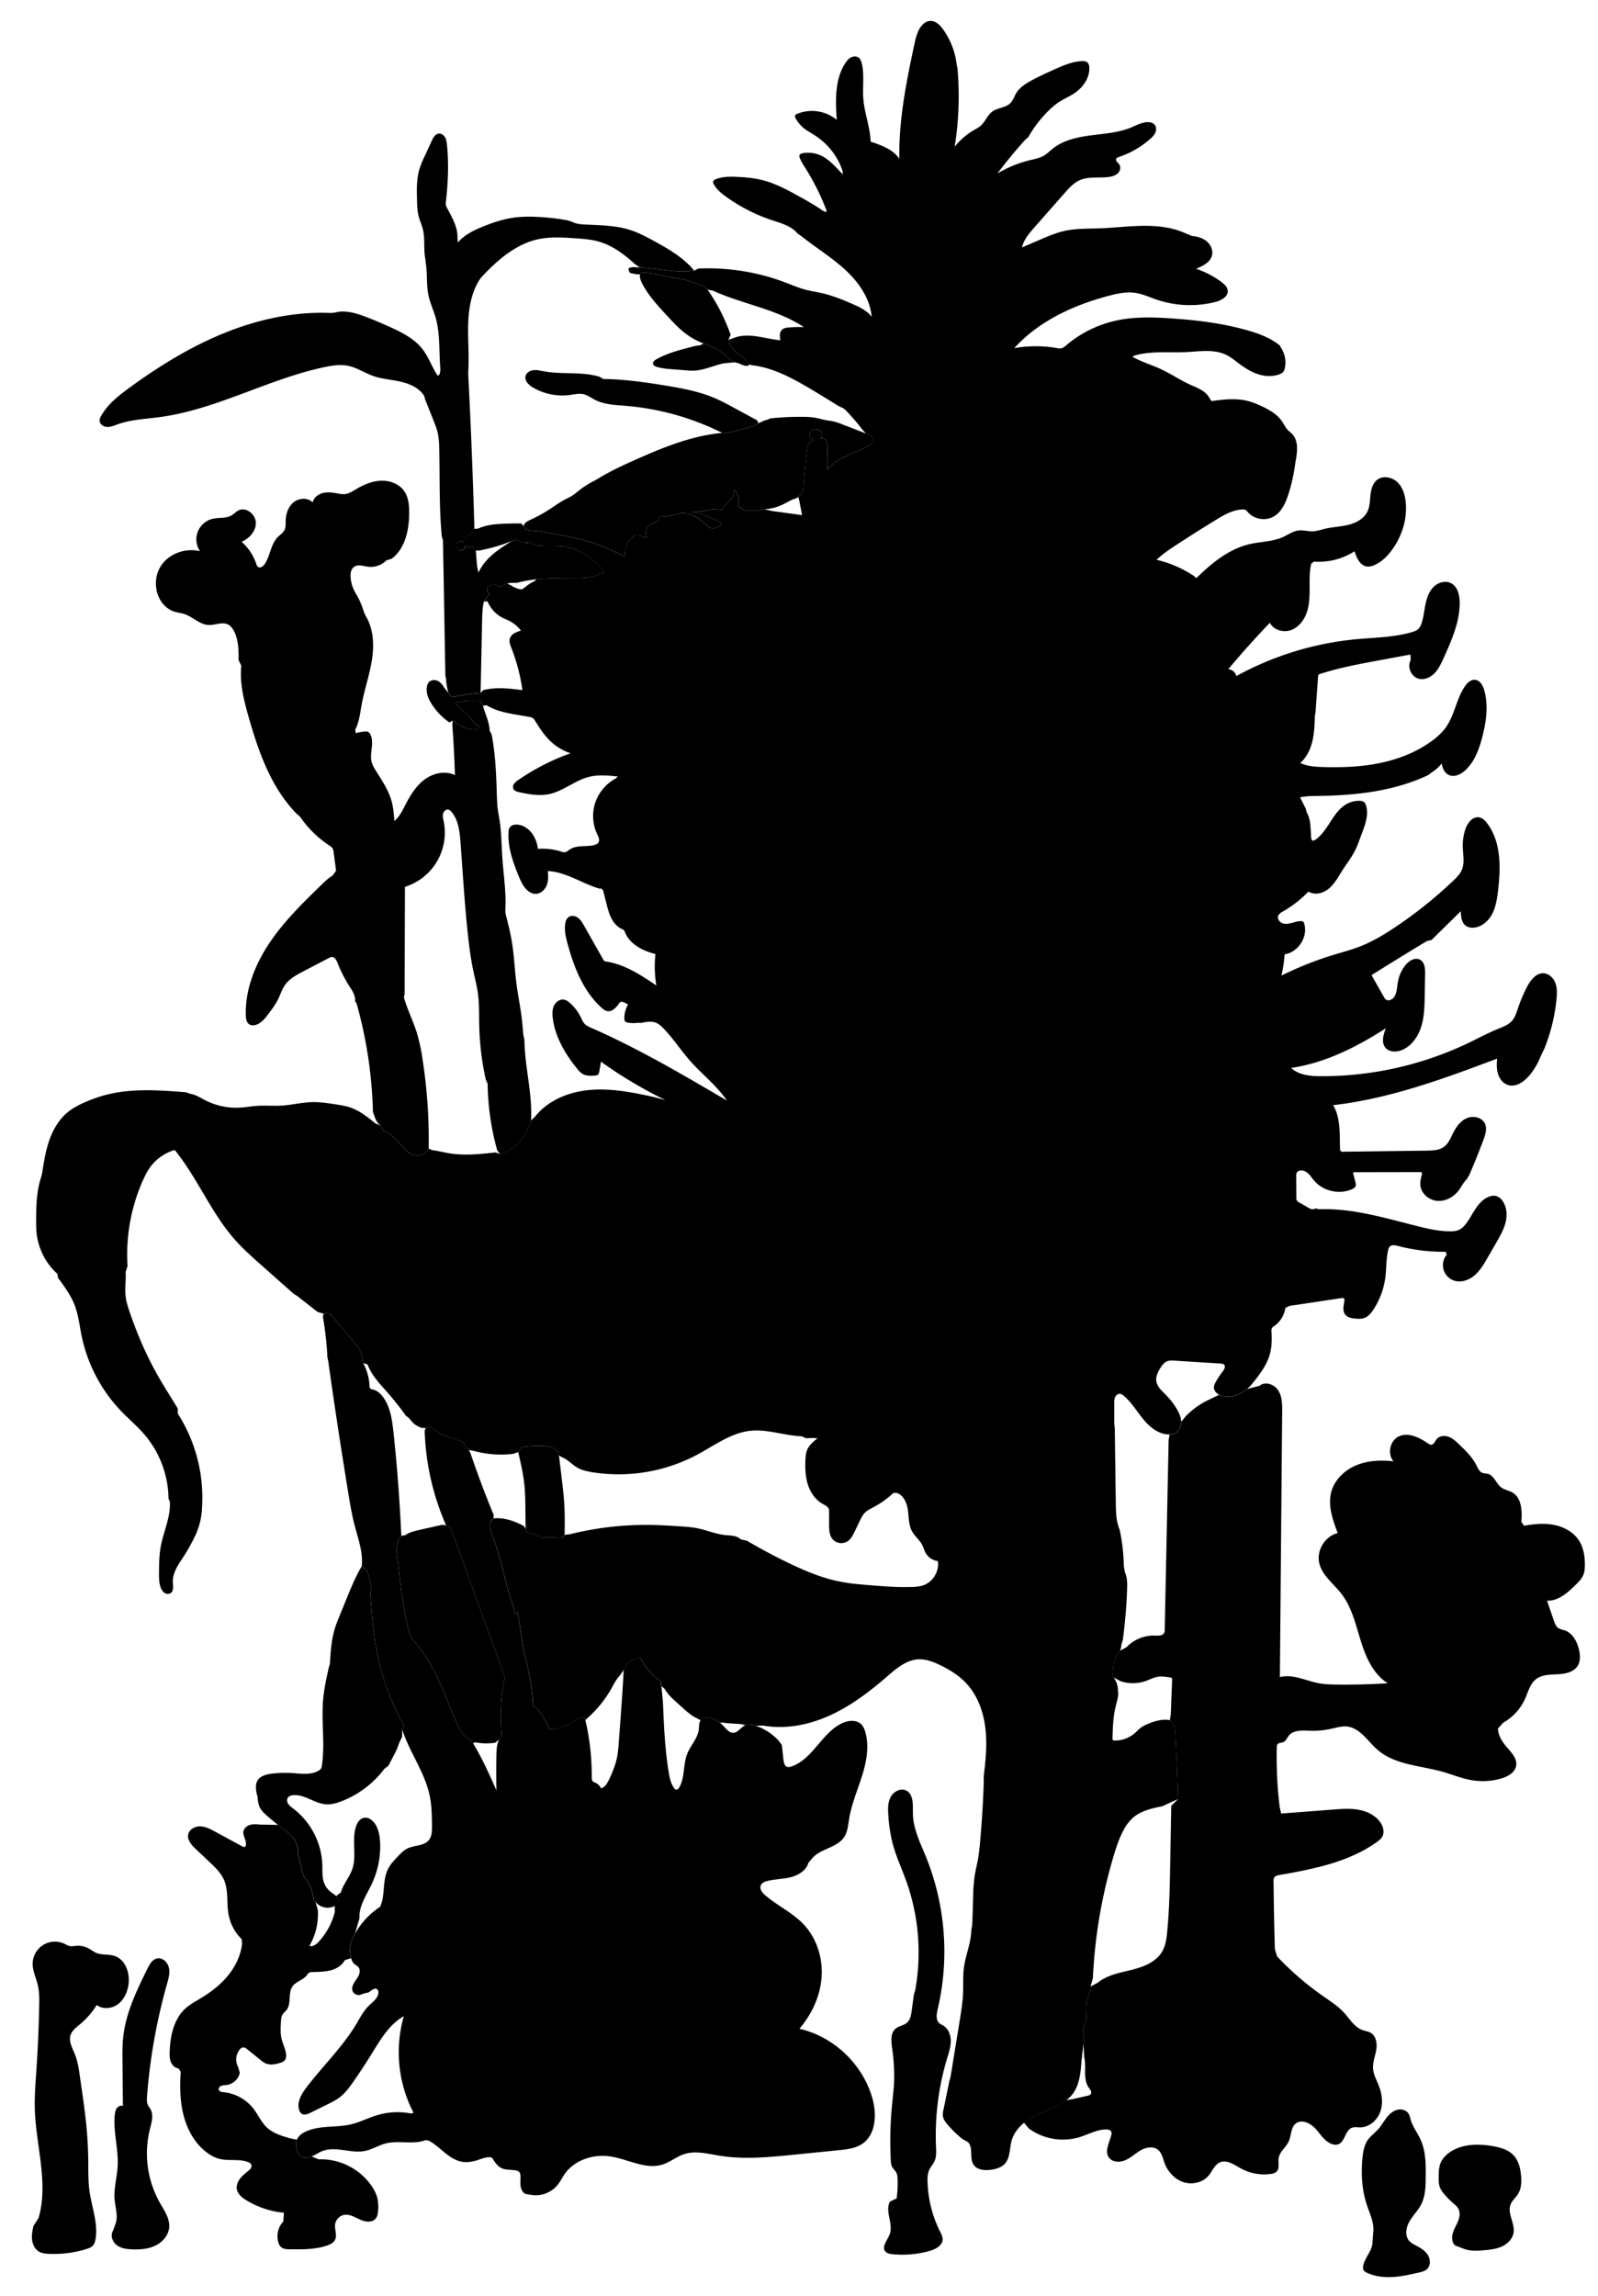 
<svg xmlns="http://www.w3.org/2000/svg" viewBox="0 0 1999 2871" id="illustration" preserveAspectRatio="xMidYMid meet">
    <title>Zingiberaceæ</title>
    <path data-name="1" data-official="Zingiber officinale" data-plain="Ginger" data-loc="East Indies" d="M651.85,1809.82a164.79,164.79,0,0,1,25.41-1.48,45.59,45.59,0,0,1,11.36,1.3,18.81,18.81,0,0,1,9.65,5.86l1,4.72,4.29,36.33c.77,6.49,1.54,13,2,19.51,1.12,14.45.93,29,.74,43.47l-2.11,3c-8.8,1.64-18.19-1.75-26.67,1.09h-.52c-1.59-2.46-4.52-3.64-7.31-4.56a113,113,0,0,0-12.16-3.29l0-3.29-.29-25.56c-.1-9.67-.22-19.37-1.17-29-1.4-14.12-4.6-28-7.79-41.82ZM453.41,1698.51a29.69,29.69,0,0,0-4.86-12.82,57.78,57.78,0,0,0-3.69-4.7l-27.92-33.19a19.22,19.22,0,0,0-5.16-4.78c-2.07-1.13-4.79-1.4-6.72,0l-1.26,3.23a399.93,399.93,0,0,1,5.72,51l1,4.5Q422.24,1785,435.83,1868c2.16,13.16,4.35,26.34,7.7,39.25,4.4,17,10.86,34,9,51.44l4.73,3.66c2.95,3.33,3.95,7.9,4.85,12.25l2.69,13.06-.14,1.08c-1.27.07-1.56,1.81-1.47,3.07,1.83,25.19,3.66,50.45,8.57,75.22a307.81,307.81,0,0,0,33.69,91l-2.28,5c9.19,28.48,28.27,53.41,34.36,82.71,2.6,12.51,2.73,25.39,2.84,38.16,0,6-.07,12.56-3.83,17.25-6.15,7.67-18.16,6.27-27,10.6-4.55,2.24-8.15,6-11.65,9.65-4.85,5.08-9.78,10.28-12.83,16.61-5.91,12.3-3.86,26.9-7.25,40.12l-2.05,6.32a97.5,97.5,0,0,0-31.58,33.68,52.55,52.55,0,0,0-4.86,11,36.15,36.15,0,0,0-.1,19.76c.79,2.81,2,5.64,4.26,7.5,1.42,1.17,3.18,1.9,4.46,3.22,2.57,2.66,2.44,7,1,10.42s-4,6.22-5.88,9.39-3.24,7.07-2,10.55c1.62,4.47,7.81,6.51,11.78,3.88l5.37-1.61c2.48.2,4.57-1.68,6.55-3.2s4.77-2.79,6.85-1.41c1.69,1.12,2,3.49,1.67,5.48-1.17,6.64-7.5,10.85-12.28,15.61-6.27,6.23-10.34,14.27-14.86,21.87-17.26,29-42,52.74-62.49,79.57-6.25,8.19-12.42,18.27-9.56,28.18a8.7,8.7,0,0,0,3.58,5.28c3.24,1.89,7.31.24,10.68-1.42l21.3-10.5c5.35-2.64,10.75-5.3,15.47-8.94,6.85-5.29,12-12.41,17-19.5q12-17.28,23.1-35.19c10.88-17.61,21.87-36.5,39.93-46.62a164,164,0,0,0,12.12,120.69l-2.79,1a89.43,89.43,0,0,0-43,2.17c-10.86,3.29-21.06,8.65-32.09,11.29-18.73,4.49-39.29,1-56.8,9.06-4.69,2.16-9.26,5.39-11.12,10.21a19.57,19.57,0,0,0-.81,9.13c.47,4.28,1.85,8.82,5.33,11.35,3.93,2.85,9.45,2.32,13.95.49s8.49-4.78,13-6.6c16.87-6.82,36.24,3.37,54-.36,8.74-1.83,16.49-6.91,25.13-9.19,16.37-4.32,34.51,1.75,50.35-4.25l3.87.63c7.36,3.85,13.47,9.65,19.91,14.9s13.57,10.12,21.76,11.54c6.31,1.1,12.83,0,18.93-1.91,5.05-1.61,10.07-3.86,15.38-3.81a5.33,5.33,0,0,1,3.07.76,6.45,6.45,0,0,1,1.7,2.16c2.7,4.58,6.2,9,11.1,11.08,5.61,2.37,12.07,1.27,18,2.76a6.85,6.85,0,0,1,3.12,1.48c1.32,1.24,1.68,3.17,1.8,5,.27,4.12-.33,8.27.14,12.37s2.3,8.4,6,10.28l5.82,1a35.64,35.64,0,0,0,34.41-12.1c3.51-4.33,5.94-9.44,9.16-14,12.37-17.52,35.9-25,57.1-21.72,22,3.38,43.76,16.76,65,10.11,9.68-3,17.76-10,27.42-13.11,14.06-4.52,29.2-.36,43.78,2,30.75,5,62.18,1.92,93.19-1.19l56.24-5.65c10.26-1,21-2.24,29.5-8.08,16.61-11.41,18-35.68,12.91-55.16-11.4-43.21-48.14-78.71-91.72-88.61,15.55-18.11,26.09-40.89,27.74-64.7s-6.06-48.53-22.47-65.86c-13.79-14.57-32.62-23.26-47.89-36.27-3.72-3.18-7.56-7.93-5.71-12.46,1.33-3.26,5.07-4.76,8.5-5.6,9.6-2.36,19.68-2.27,29.25-4.75s19.21-8.45,21.87-18L1016,2324c10.4-12.25,30.73-13,39.77-26.23,4.63-6.82,5.2-15.48,6.54-23.61,3-18.24,10.45-35.4,16-53s9.15-36.69,4.29-54.53c-1-3.72-2.47-7.47-5.21-10.2-6.17-6.14-16.61-5-24.44-1.2-25,12.18-36.38,44.81-62.72,53.87-1.85.63-3.9,1.13-5.73.43-3.18-1.22-4-5.25-4.4-8.63q-1-9.35-2.08-18.69l-4.49-5.88A69.06,69.06,0,0,0,945,2158.1c-4-1.32-8.45-2.25-12.37-.69-5.74,2.3-9.29,9.55-15.48,9.62-5.11.06-8.62-4.83-12.13-8.55a35.55,35.55,0,0,0-14.57-9.31c-4.79-1.6-11-1.75-14,2.29-2.27,3-1.85,7.21-2.24,11-1.2,11.38-10.31,20.19-14.53,30.82-5.34,13.43-2.73,29.42-9.91,42-1,1.67-2.72,3.47-4.51,2.77a4,4,0,0,1-1.59-1.37c-4.4-5.59-5.9-12.87-7.07-19.88-4.89-29.4-6.11-59.27-7.33-89L826.77,2103c-2.52-2.11-5.25-4-7.77-6.08-7.74-6.51-13.14-15.31-18.4-24-5.07.94-12.77,4.69-16.74,8l-3.68,7.32c-1.07,22.13-2.69,44.24-4.32,66.34l-1.8,24.39a154.84,154.84,0,0,1-2.1,18.37c-2,9.91-5.83,19.34-10.21,28.44-2.19,4.53-5,9.45-9.91,10.73a13.26,13.26,0,0,0-6.88-6.94,10.64,10.64,0,0,1-3.07-1.58c-1.58-1.43-1.66-3.83-1.65-6a305.22,305.22,0,0,0-6.67-65l-1.38-5.92c-.2-2.31-2.91-3.69-5.2-3.39s-4.25,1.77-6.15,3.08a69.91,69.91,0,0,1-32.46,12l-1-.22c-4.75-10.75-10.08-21.82-19.4-29l-1,.06a287.25,287.25,0,0,0-7.7-52c-1.66-6.82-3.56-13.57-4.94-20.44-3.08-15.38-3.49-31.28-7.67-46.4l-.34.84-1.29,3.94c-1.51-2.16-1.79-4.91-2.29-7.5a99.09,99.09,0,0,0-3.94-13c-6.49-19.12-9.76-39.2-15.85-58.45-2.38-7.52-5.19-14.9-7.71-22.38-1.11-3.3-2.18-6.7-2.16-10.18s1.29-7.14,4.08-9.24l.58-3.73q-15.94-38.57-29.34-78.11l-2-3.69a66.38,66.38,0,0,0-5.52-6.45l-2.12-3.31c-8.94-4.24-19.08-5.7-27.7-10.57-4.49-2.54-8.44-5.94-12.79-8.73a2.85,2.85,0,0,0-1.26-.55c-1.67-.18-2.59,2.26-4.26,2.41l-1.54,2.81A318.11,318.11,0,0,0,558,1907.51l5.52,2.61,68.18,187.46-.35,1.19a231.87,231.87,0,0,0-3.75,71.77l-3.25,5.16c-3,5.77-3.23,12.52-3.36,19q-.43,22.14,0,44.3c-8.87-20-17.78-40.12-29.21-58.8l-3.55-4.35c-7.67-3-12.06-10.9-15.53-18.36-12-25.7-20.56-53-35.06-77.39-7-11.79-15.33-22.72-24-33.39l-1.06-2.82c-8.17-30.78-11.79-62.56-15.38-94.21-1-8.48-1.85-17.43,1.59-25.24l3.21-3.81q-2.85-64.53-9.71-128.79c-1.65-15.5-3.76-31.74-12.87-44.39-3.08-4.29-7.17-8.2-12.29-9.51-1.55-.4-3.34-.66-4.25-2a5.81,5.81,0,0,1-.69-3.07,64.06,64.06,0,0,0-7.86-28.1ZM301.87,832.59c-2.26,21.62,3.2,43.25,9.16,64.16,12.45,43.74,28.19,88.39,60,120.9l4.38,3.8a131.74,131.74,0,0,0,36.37,35.77,12.71,12.71,0,0,1,4.29,3.81,12.08,12.08,0,0,1,1.23,4.57l3.09,23.24-4.23,6.09c-5.43,3.18-10,7.62-14.5,12-23.11,22.54-46.4,45.28-64.41,72.07s-30.6,58.25-29.77,90.52c.11,4.39.88,9.46,4.66,11.7,2.48,1.47,5.65,1.24,8.38.3,6.8-2.35,11.5-8.43,15.79-14.2s8.54-11.49,11.68-17.89c2.89-5.9,4.81-12.32,8.6-17.69,5.49-7.77,14.25-12.46,22.68-16.87L411.53,1198a8.81,8.81,0,0,1,3.25-1.19c3.87-.33,6.2,4.06,7.61,7.68a161.71,161.71,0,0,0,14.83,29.14c3.62,5.62,7.77,11.73,6.87,18.35l2,3a550.15,550.15,0,0,1,20.44,135.77l2.63,7.12a21,21,0,0,0,6.77,9.68l3.22,6.23c6.47,2.15,11.86,6.69,16.58,11.6s9,10.29,14.12,14.77a21.57,21.57,0,0,0,6.16,4c5.65,2.21,12.15.32,17.3-2.88l2.94-4.88a655.61,655.61,0,0,0-7.82-112.66,226.21,226.21,0,0,0-6.56-30.74c-4.69-15.42-12.09-29.93-16.56-45.41l.85-4.5.41-134A71,71,0,0,0,555,1027c-.65-3.11-1.5-6.34-.73-9.42s3.87-5.88,6.93-5a7.82,7.82,0,0,1,3.5,2.65c8.86,10.36,10.36,24.93,11.38,38.52,2.88,38.25,5.06,76.56,9.19,114.68,1.62,14.94,3.54,29.86,6.6,44.57,2.06,9.89,4.63,19.68,6,29.68,1.83,13.72,1.33,27.62,1.68,41.46a338.43,338.43,0,0,0,8.24,66.27l2.2,4.94a325.89,325.89,0,0,0,12,83.3l3.5,4.63a47.63,47.63,0,0,0,30-22.63c2.92-5.18,4.91-11,8.9-15.39l-.11-3.76c2-33.83-7.94-67.3-8.27-101.19l-1.32-6.1c-.7-8.06-1.4-16.13-2.45-24.15-1.69-12.83-4.27-25.53-6-38.36-2.36-17.9-3-36-5.9-53.85-2-11.93-5-23.66-8-35.37l-.21-4.85c1.29-21.37-2.19-42.7-3.68-64.06-1.13-16.11-1.13-32.34-3.6-48.3-1.12-7.24-2.74-14.44-2.91-21.76l-.33-6.18c-.77-26.43-1.56-53-6.66-78.94l-2.42-4.58c-.36-10.77-5.5-20.72-8.38-31.1l-3.06-6.1a124.18,124.18,0,0,0-31.33,1.86c1.85,4.78,6.39,7.85,10.33,11.11A66.32,66.32,0,0,1,594,905.31a2.41,2.41,0,0,0,.93,1c.91.41,1.94-.44,2.92-.24a2.06,2.06,0,0,1,1.33,2.39,4.59,4.59,0,0,1-3,3.42,11,11,0,0,1-4.7.46,36.46,36.46,0,0,1-16.75-5.5c-2.82-1.78-5.39-4-8.31-5.58l-.6,4.91q2.32,31.58,3.27,63.24c-12-6-27.13-2.62-37.92,5.4s-18,19.88-24.16,31.84c-3.72,7.26-7.33,14.92-13.68,20.05-.62-8.32-1.26-16.7-3.47-24.74-3.88-14.07-12.34-26.34-20.06-38.73a39.18,39.18,0,0,1-4.68-9.38c-3.31-11.25,3.33-24.09-1.49-34.79-.8-1.77-2-3.51-3.89-4.09a7.77,7.77,0,0,0-3.08-.17A63.5,63.5,0,0,0,445,916.86l-.67-4.27c5-9.46,6.08-20.43,8-31,3.4-18.7,9.78-36.77,12.81-55.53s2.36-39.05-7.43-55.33l-2.25-4.65A114.23,114.23,0,0,0,449,749.25c-2-4-4.48-7.66-6.35-11.68a44.26,44.26,0,0,1-4.07-16.06c-.27-4.48.42-9.54,3.95-12.31,2.45-1.93,5.8-2.32,8.9-2s6.13,1.2,9.22,1.58a27.76,27.76,0,0,0,22.94-8.14l6-1.7c17.32-12.52,22.19-36.19,22.27-57.56,0-9.38-.77-19.27-6.05-27-6.24-9.16-17.93-13.58-29-13.22s-21.65,4.88-31.2,10.52c-4.61,2.73-9.3,5.83-14.65,6.27a33.8,33.8,0,0,1-8.77-.87c-6-1.1-12.29-2-18.24-.52s-11.58,5.8-12.83,11.8c-6.05-6.35-17.13-5.72-23.91-.16s-9.72,14.72-9.89,23.48c-.07,3.66.25,7.49-1.28,10.82-1.79,3.89-5.71,6.27-8.71,9.34-8.81,9-9.17,23.47-16.37,33.82-1.86,2.67-5.39,5.22-8.08,3.4-1.34-.9-1.88-2.57-2.4-4.1a64,64,0,0,0-18.22-27.39c9.64-4.21,18-13.35,17.77-23.87s-12.15-20.06-21.59-15.4c-3.18,1.57-5.6,4.37-8.66,6.18-7,4.17-16,2.46-23.93,4.38a26.38,26.38,0,0,0-15.64,40.47c-17.95-4.43-38.56,2.77-48.75,18.2s-8.2,38.17,5.39,50.69a30.2,30.2,0,0,0,10.42,6.43c4.25,1.48,8.82,1.82,13.1,3.19,10.75,3.45,19.33,13.28,30.6,13.78,8.2.37,16.9-4.32,24.23-.65,3.28,1.65,5.61,4.74,7.34,8,5.88,11,6,24.07,5.92,36.55Zm310.54-89.87c-1.89-.62-2.66-2.9-2.76-4.9A7.87,7.87,0,0,1,610,735a6.5,6.5,0,0,1,5.63-4.08,11.6,11.6,0,0,1,7,1.89,4.08,4.08,0,0,0,5.87-.22,21.65,21.65,0,0,1,12.66-3.65l5.76-.06c24.08-6.55,49.45-5.68,74.41-6,10.26-.11,21-.56,29.89-5.7l4.94-1.67a83.36,83.36,0,0,0-34.71-27.59,60.69,60.69,0,0,0-10.68-3.51c-10.08-2.23-20.55-1.23-30.87-1.65a47.93,47.93,0,0,1-11.13-1.54,36.78,36.78,0,0,1-9-4.08l-.58,2.44a47.17,47.17,0,0,1-13.51-4.85l-5.78,2.12c-12.41,7.77-25.09,15.78-34.07,27.35a62.44,62.44,0,0,0-7.15,11.66c-1.65-4.41-2-9.17-2.41-13.86l-1.07-13.55-3.36-4.31a15.91,15.91,0,0,1-9.37-1.3,6.42,6.42,0,0,1-9.14,4.78,6.05,6.05,0,0,1-1.63-1.16,5.58,5.58,0,0,1,7.9-7.88,10.34,10.34,0,0,1,3-6.5c2.52-2.5,6.22-3.57,8.64-6.17l2.21-4.38q-2.72-96.81-7.73-193.52l.09-4.58c1.23-19.74-.78-39.54-.09-59.3S590,364,601.27,347.76L607.6,341c18.31-18.71,39.63-36.09,65.19-41.73,15.43-3.41,31.46-2.33,47.22-1.22,9.46.66,19,1.34,28.13,3.84,17.47,4.77,32.5,15.91,45.85,28.16l6.42,4.54c22.77.66,45.53,7.45,68,3.87-13.28-16.21-31.9-27-50.29-37.05-9.4-5.14-18.92-10.21-29.1-13.55-17.85-5.85-37-6.16-55.74-7-6-.25-12.15-.62-17.44-3.4l-6-1.93a290.92,290.92,0,0,0-39.82-4.37,157.23,157.23,0,0,0-24.07.6c-14.21,1.62-28,6-41.22,11.36-11.79,4.72-23.65,10.44-31.94,20.06l-.56-5.21c.73-13.43-6.59-25.79-12.88-37.69a13.37,13.37,0,0,1-1.64-4.22,13.7,13.7,0,0,1,.09-3.56c2.66-23.67,3.77-47.6,1.34-71.29-.33-3.25-.76-6.58-2.37-9.41s-4.69-5.07-7.93-4.72c-4.35.48-6.89,5-8.72,9l-9.07,19.7a120.44,120.44,0,0,0-6.27,15.43c-3.81,12.54-3.48,25.9-3.12,39,.2,7.05.4,14.17,2.24,21,1.39,5.12,3.68,10,5,15.12,3.12,12.16.66,25.16,3.18,37.46l.49,5.06c2.25,13.43.6,27.33,3.44,40.64,2,9.38,6.16,18.14,8.83,27.35,5.67,19.63,4.33,40.5,5.75,60.89.25,3.55.55,7.27-.93,10.5a2.05,2.05,0,0,1-1.23,1.29c-.9.21-1.64-.67-2.13-1.45C540,458,536,446.42,528.79,437c-10.57-13.8-26.88-21.76-42.75-28.85-9.56-4.28-19.19-8.41-29-12.12-12.21-4.61-25.56-8.58-38.14-5.1l-4.62.51c-45.72-2.09-91.5,7.92-133.9,25.14S198.74,458,161.77,485c-13.57,9.91-27.25,20.62-35.34,35.33a11.9,11.9,0,0,0-1.85,5.62c0,4.53,4.8,7.81,9.32,8s8.83-1.71,13.09-3.25c16.66-6,34.71-6.65,52.28-9,71.41-9.45,136-47.66,206.45-62.54,9.83-2.07,20-3.68,29.87-1.64,11,2.27,20.5,8.87,31.06,12.61,11.09,3.92,23.05,4.58,34.53,7.19s23.23,7.77,29.39,17.79l1.47,5,10.55,26.55a109.4,109.4,0,0,1,4.55,13c2,7.77,2.24,15.87,2.39,23.89.69,35.75-.23,71.59,3.12,107.18l1.46,5,1,54.35,2,114.58.85,4a74.17,74.17,0,0,0,3,17.81c.2.68.51,1.46,1.19,1.67l3.46,3.6a257.38,257.38,0,0,1,35.6-5.11q.93-44.91,1.87-89.83c.18-8.26.36-16.6,2.28-24.64Zm345-217c-3.08.46-5.62,2.69-8.64,3.42l-2.86,2a277.1,277.1,0,0,1-37.39,10.53l-5-.31c-37.61,3.39-73.25,17.87-107.76,33.21-16.71,7.42-33.36,15.11-48.88,24.76l-4.74,2.57A108.33,108.33,0,0,0,724.83,613c-2.8,2.21-5.49,4.56-8.48,6.5-3.41,2.22-7.15,3.87-10.73,5.8-6.17,3.34-11.83,7.5-17.7,11.33a187,187,0,0,1-24.63,13.52c-3.47,1.59-7.5,3.69-8,7.49l1.66,3.93c4.37,2.29,9.56,2.08,14.49,2.49,3.23.27,6.42.83,9.61,1.4l11.83,2.08c6.6,1.16,13.2,2.32,19.75,3.69,21.33,4.45,42.29,11.16,61.54,21.35,2.38,1.26,4.89,2.62,7.58,2.47l0-.64A26.77,26.77,0,0,1,791.35,672c1.95-1.58,4.31-2.93,6.81-2.74,3.57.28,6.68,3.64,10.19,2.93l.68-.47a13,13,0,0,1,5.64-16.41c3.47-1.79,8.17-2.33,9.77-5.88.67-1.49.84-3.5,2.35-4.1a4.7,4.7,0,0,1,2.74.18c7.12,1.69,14.17-2.61,21.42-3.59,6.89-.93,13.91,1.21,19.94,4.68s11.21,8.21,16.34,12.9l2.73,1.1a15.28,15.28,0,0,0,8.5-1.67l3.69-2.36-.06-3.41L881.31,644a47.7,47.7,0,0,0-7.44-2.8,21.65,21.65,0,0,0-9.74-.26,43.67,43.67,0,0,1,10.66-1.45,43.78,43.78,0,0,0,5.73-.19c2.13-.31,4.17-1.1,6.27-1.59,5.66-1.35,11.58-.57,17.35.22.47-5.16,5.56-8.4,9-12.28a22.4,22.4,0,0,0,5.57-13.46A22,22,0,0,1,923.29,633l.58.5a33.06,33.06,0,0,1,6.19,4.23l.25.38q10.86.18,21.73,0l4.2-1.26a60.83,60.83,0,0,0,23.1-5.94c5.58-2.69,10.83-6.27,16.85-7.72l2.22-1.76,2.9-2.84c.36-.36.75-.83.61-1.31l2.83-3.8q1.75-25.77,4.89-51.44c.31-2.53.67-5.18,2.16-7.24s3.93-3.26,6.25-4.36a8,8,0,0,1-5.27-5.65,6.68,6.68,0,0,1,2.8-7,7.66,7.66,0,0,1,3.47-1.06,9,9,0,0,1,8.28,3.62c1.73,2.65,1.27,6.69-1.37,8.44,1.74-.43,3.66-.85,5.27-.06s2.41,2.52,2.92,4.2c1.37,4.59,1,9.48.85,14.26q-.4,10.07.09,20.13c8.71-10.57,21.6-16.68,34.32-21.74l4.33-2.15a65,65,0,0,0,15.8-8l1.73-1.34c1.87-2.14,1.21-5.63-.67-7.76s-4.63-3.21-7.27-4.23l-30.71-11.81a73.88,73.88,0,0,0-9.46-3.15c-3.19-.74-6.47-1.06-9.69-1.65-4.71-.86-9.3-2.31-14-3.13a92.06,92.06,0,0,0-14.94-1.07A351.38,351.38,0,0,0,964,523.22ZM914,418.85a232.3,232.3,0,0,0-28.92-56.7L880.31,358a34,34,0,0,0-6.79-2.74l-10.39-3.35a97.5,97.5,0,0,0-10.44-2.94c-3.3-.68-6.66-1-10-1.51-13.27-2-26.24-6.6-39.66-6.43l-2.54,2.11c-.5,4.66,1.53,9.19,3.79,13.29,7.94,14.39,19.23,26.6,30.4,38.66,7.54,8.13,15.14,16.32,24.06,22.91A88.84,88.84,0,0,0,880,429.52l5.85,2.07A72.45,72.45,0,0,1,909.41,446c3,2.76,6,5.88,9.85,7.11l5.43,1.46a25.85,25.85,0,0,0,8.52,2.95c1.6.25,3.81-.12,3.92-1.74a3,3,0,0,0-.7-1.78c-3.77-5.39-9.5-9-14.62-13.14s-10-9.44-10.67-16Z"></path>
    <path data-name="1a" data-official="" data-plain="Calyx and outer Petals" data-loc="" d="M48.3,2773.69c12.55-43.64-3.26-89.87-4.73-135.26-.53-16.28.8-32.55,1.9-48.8q2.72-40,3.55-80.17c.19-9.12.3-18.36-1.82-27.24s-6.43-17.35-6.34-26.46a27.84,27.84,0,0,1,39.81-24.86c2.13,1,4.17,2.32,6.48,2.8,2.73.57,5.56-.06,8.34-.28a28,28,0,0,1,15.4,3.28c3.2,1.73,6.06,4.09,9.41,5.52,7.18,3.05,15.57,1.43,23,3.88,13.55,4.47,19.36,21.19,17.49,35.33-1.26,9.51-5.39,19-13,24.82s-19.1,7-26.77,1.24a100.8,100.8,0,0,1-20.9,24c-4.65,3.9-9.93,7.73-11.82,13.5-2.68,8.2,2.42,16.62,5.6,24.64,3.3,8.31,4.6,17.26,5.88,26.11l2,13.84c1.88,13.06,3.77,26.14,5.24,39.26a517.9,517.9,0,0,1,3.38,51.92c.16,13.12-.27,26.31,1.53,39.31,2.78,20,10.82,39.86,7.65,59.82-.48,3-1.28,6.09-3.31,8.35s-5.13,3.42-8.09,4.35a136.69,136.69,0,0,1-47.88,6c-3.67-.19-7.44-.57-10.71-2.24-5.37-2.76-8.55-8.71-9.39-14.69s.3-12.05,1.66-17.93Z"></path>
    <path data-name="1b" data-official="" data-plain="Ovary and Pistil" data-loc="" d="M144,2782.46c4.31-9.78.32-21-.61-31.6-1.22-14,3-27.85,3.78-41.87,1.18-21.38-5.69-42.7-3.61-64,.29-2.94.79-6,2.5-8.39s4.94-4,7.69-2.9l-.52-54.92c-.1-10.7-.2-21.43,1-32.06,3.39-29.92,16.87-57.62,30.15-84.64,2.72-5.54,6.24-11.72,12.3-12.89,6.78-1.3,13.14,4.91,14.63,11.65s-.5,13.7-2.39,20.34a711.92,711.92,0,0,0-25,140.65c-.26,3.45-.47,7.06.89,10.25.93,2.14,2.51,3.94,3.61,6,4,7.4,1.16,16.4-.9,24.54a126.07,126.07,0,0,0,12.47,92.2c5.49,9.66,12.54,19.56,11.66,30.65-.79,9.87-8.13,18.37-17,22.75s-19.1,5.21-29,4.85c-6.9-.25-14.17-1.18-19.67-5.36s-8.34-12.54-4.43-18.23Z"></path>
    <path data-name="2" data-official="Hedychium speciosum" data-plain="Splendid Hedychium" data-loc="East Indies" d="M906.41,454.25c-13,2.38-25.19,8.82-38.38,9.29a86.53,86.53,0,0,1-9.79-.39l-16.65-1.31c-6.77-.53-13.6-1.08-20.1-3.07-1.92-.58-4-1.57-4.55-3.51-.66-2.58,1.94-4.73,4.26-6,13.86-7.75,29.44-11.74,44.82-15.66a42.13,42.13,0,0,1,9.75-1.69l4.23-2.36,5.85,2.07A72.45,72.45,0,0,1,909.41,446c3,2.76,6,5.88,9.85,7.11Zm-2.9,87.06,5,.31a277.1,277.1,0,0,0,37.39-10.53l2.86-2-1.78-3.5-29.17-15.8c-7.68-4.16-15.38-8.32-23.4-11.77-20.14-8.65-41.93-12.59-63.56-16.1-25.26-4.09-50.69-7.68-76.28-7.95l-4.46-2.79c-22.59-6.78-47.05-2.56-70.23-6.88-4.24-.79-8.53-1.87-12.81-1.32s-8.64,3.21-9.67,7.4c-1.42,5.83,3.94,11,9.1,14.1a72.72,72.72,0,0,0,47,9.41c5.32-.75,10.72-2.1,16-1s9.81,4.56,14.64,7.07c11.73,6.09,25.45,6.51,38.62,7.59a330.62,330.62,0,0,1,114.1,30.63ZM503.16,2163.1l2.28-5a307.81,307.81,0,0,1-33.69-91c-4.91-24.77-6.74-50-8.57-75.22-.09-1.26.2-3,1.47-3.07l.14-1.08-2.69-13.06c-.9-4.35-1.9-8.92-4.85-12.25l-4.73-3.66L450,1963c-6.43,11.77-11.51,24.2-16.58,36.61l-8.56,20.94c-2.1,5.13-4.2,10.27-5.84,15.56-4.51,14.52-5.48,29.87-6.38,45.05l-1.54,5c-2.86,13-5.73,26.13-6.89,39.43-2.39,27.41,2.54,55.23-1.54,82.44a10,10,0,0,1-.95,3.41,8.58,8.58,0,0,1-3.35,3.05c-9.6,5.57-21.55,3.66-32.63,2.91a136.78,136.78,0,0,0-25.51.68c-7.05.86-14.95,2.89-18.34,9.14-2.56,4.72-1.75,10.47-.87,15.77l1.06,3.29c.39,4.81.82,9.75,2.95,14.08,2.29,4.64,6.32,8.14,10.24,11.5,4.13,3.54,8.26,7.08,12.57,10.4,4.56,3.5,9.33,6.76,13.58,10.64s8,8.49,9.95,13.9a38.91,38.91,0,0,1,1.85,13.58l1,3.78q1.49,6.81,3.11,13.59a38.37,38.37,0,0,0,2.84,8.66c1.61,3.15,4,5.81,5.89,8.82,3.81,6.13,5.2,13.42,6.52,20.53l2.28,2.89a19.27,19.27,0,0,0,24,4.88,8.53,8.53,0,0,0,4.15-4.37c.93-2.72-.42-5.76-2.41-7.83s-4.57-3.48-6.84-5.24a26.09,26.09,0,0,1-8.61-12.1c-2.35-6.88-1.71-14.35-1.91-21.61a92.84,92.84,0,0,0-36.32-70.5c-2.25-1.69-4.63-3.34-6.21-5.67s-2.2-5.58-.67-7.95,4.39-3.09,7.09-3.27c14.13-1,26.44,10.42,40.57,11.44,6.75.48,13.43-1.45,19.74-3.89a122.28,122.28,0,0,0,53.44-40.51l5-3.76,7.17-13.85c1.15-2.24,2.3-4.47,3.29-6.78s1.9-4.94,2.89-7.4a74.88,74.88,0,0,1,3.81-8.05Zm121.21,12.6,3.25-5.16a231.87,231.87,0,0,1,3.75-71.77l.35-1.19-68.18-187.46-5.52-2.61-5.34-.53-28.18,6.39c-6.17,1.4-12.53,2.88-17.66,6.6l-4.8.68-3.21,3.81c-3.44,7.81-2.55,16.76-1.59,25.24,3.59,31.65,7.21,63.43,15.38,94.21l1.06,2.82c8.65,10.67,17,21.6,24,33.39,14.5,24.36,23.1,51.69,35.06,77.39,3.47,7.46,7.86,15.39,15.53,18.36l3.55,4.35,2.38-1.31a75.87,75.87,0,0,0,25.11.57Zm730.88,379.79a31.36,31.36,0,0,0,.25-12.21,18.22,18.22,0,0,1-.54-4.86c.21-2,1.3-3.87,2.07-5.77,3.63-9,.19-19.3,2.2-28.77,1.39-6.59,5.42-12.75,4.9-19.46l3-10.47a636,636,0,0,1,26.23-153.83c3.27-10.86,6.86-21.71,12.31-31.66a55.11,55.11,0,0,1,11.77-15.35c10-8.67,23.62-11.6,36.61-14.23l19.61-9.05c-.25-13.12-.84-26.24-1.42-39.35l-.83-18.69-.88-19.7c-.28-6.44-.78-13.42-5-18.28l-2-2.6c-9.4-1.7-19,1.05-27.84,4.78a41.15,41.15,0,0,0-8.11,4.3c-3,2.19-5.53,5.05-8.38,7.48a37.8,37.8,0,0,1-25,8.93,2.86,2.86,0,0,1-1.87-.5,3,3,0,0,1-.64-2.39c.33-12.68.68-25.47,3.5-37.84,1.33-5.82,3.2-11.54,3.74-17.48l-.47-4.34a26.47,26.47,0,0,0-5.33-16.26,6.23,6.23,0,0,1-1.09-1.79,5.54,5.54,0,0,1-.12-1.95c.48-8.61,1.1-17.69,5.9-24.87a42.63,42.63,0,0,0,3.2-4.84,22.82,22.82,0,0,0,1.76-7.69l1.88-6c2.71-21.64,4.75-43.37,5.32-65.17.12-4.68.16-9.42-1-14-.62-2.49-1.59-4.87-2.19-7.36a56.46,56.46,0,0,1-1.1-11.1,241.15,241.15,0,0,0-3.8-33.79l-1.4-6.66c-4.32-10.18-4.54-21.57-4.69-32.63l-1.29-94-.66-5.76v-25.16c0-2.66,0-5.42,1.11-7.85s3.56-4.45,6.21-4.15a8.82,8.82,0,0,1,4.38,2.29c10,8.26,16.61,19.83,24.88,29.82s19.65,19,32.62,18.68a16.54,16.54,0,0,0,6.52-1.34c5.28-2.44,8.08-8.64,8-14.46s-2.68-11.32-5.67-16.32a90.18,90.18,0,0,0-13.43-17.32c-5.05-5.11-11.08-10.25-12-17.38-.74-5.54,1.85-11,4.75-15.75,2.3-3.8,5.12-7.69,9.32-9.15,2.66-.93,5.55-.76,8.36-.59l57.91,3.64c1.6.1,3.37.27,4.48,1.43,2.21,2.29.14,6-1.82,8.53a102.27,102.27,0,0,0-8.56,12.93c-1.3,2.33-2.54,4.87-2.37,7.54.23,3.74,3.23,6.78,6.54,8.53,5.59,3,12.36,3.2,18.47,1.58s11.65-5,16.63-8.86l3.6-3.22c10.7-13,21.72-26.56,25.44-43,1.84-8.1,1.78-16.5,1.34-24.8-.11-2-.17-4.15,1.07-5.69a9.18,9.18,0,0,1,2.08-1.68,33.51,33.51,0,0,0,14.21-22.87l5-2.46,65-9.8c1.21-.18,2.66-.27,3.43.68a3.46,3.46,0,0,1,.39,2.6c-.73,5.7-2.6,12,.64,16.8,2.92,4.27,8.72,5.26,13.88,5.62,3.39.23,6.88.35,10.1-.73,5.18-1.74,8.88-6.28,11.87-10.86a95.37,95.37,0,0,0,14.64-39.27c1.55-11.51,1-23.3,3.57-34.63a9.24,9.24,0,0,1,2-4.57c2.5-2.59,6.75-1.78,10.24-.87a225,225,0,0,0,59.69,7.3l1.42,3.66a20.34,20.34,0,0,0,9.55,32.51c8.74,2.71,18.45-.84,25.38-6.81s11.62-14.05,16.19-22l11.09-19.24c4.66-8.1,9.38-16.34,11.52-25.43s1.34-19.32-4.28-26.78a14.42,14.42,0,0,0-7.88-5.7,14.05,14.05,0,0,0-7.13.4c-7.72,2.23-13.62,8.48-18.11,15.15s-8,14-13.08,20.22a23.11,23.11,0,0,1-7.66,6.5c-3.44,1.64-7.36,1.92-11.16,1.93-13.78,0-27.37-3-40.74-6.38-40.57-10.12-81.39-22.78-123.17-21.18l-4.94-1.11c-2.31,2.25-6.14.72-8.92-.91l-11.12-6.49a5.55,5.55,0,0,1-3.65-6l-.23-26.7a8.83,8.83,0,0,1,.87-4.78,5.88,5.88,0,0,1,4-2.47c3.7-.66,7.45,1.2,10.2,3.76s4.78,5.79,7.2,8.66c11.27,13.41,31.77,18.06,47.72,10.83,1.85-.84,3.78-2,4.43-3.92a8.2,8.2,0,0,0-.27-4.64l-2.73-10.67a1.85,1.85,0,0,1,0-1.27c.3-.58,1.09-.66,1.74-.66l81.31-.14c1,0,2.18.08,2.72.93a3.08,3.08,0,0,1,0,2.47c-1.23,4.3-2.3,8.76-1.84,13.21,1,10.31,10.77,18.53,21.09,19.39s20.54-4.77,26.79-13c3.45-4.57,5.89-9.95,10-13.91l3.3-5.42q9.39-21.8,17.72-44c2.44-6.54,4.8-14,1.86-20.29-3.65-7.84-14.46-10.24-22.44-6.91s-13.46,10.83-17.33,18.56c-3.08,6.16-5.66,13-11.14,17.15-6,4.59-14.2,4.87-21.79,5l-104.42,1.33a3.32,3.32,0,0,1-4.12-3.95c-.69-18.52.85-38.33-8.63-54.25,70.79-8.08,138.4-33.09,205.08-58.2-.53,6.33-.73,12.83,1.1,18.92s6,11.76,12,13.88c10.23,3.63,21-4,27.85-12.38a86.35,86.35,0,0,0,13.56-23.35l5-10.48a223.82,223.82,0,0,0,14.8-60.93c.65-6.72,1-13.68-1.33-20s-7.84-11.94-14.58-12.38c-9.63-.63-16.69,8.71-21.11,17.29a188.34,188.34,0,0,0-11.16,26.36c-1.87,5.58-3.59,11.43-7.49,15.83-4.44,5-11,7.41-17.24,9.94-12.67,5.18-24.75,11.71-37.1,17.63a425.42,425.42,0,0,1-184.27,41.65c-13.34,0-27.92-1.2-37.65-10.33,42.68-6.32,82.18-26.28,118.45-49.65-3.12,8-6,17.91-.41,24.46,4.82,5.68,13.82,5.62,20.68,2.73,11.9-5,20-16.61,23.92-28.92s4.18-25.43,4.42-38.34q.26-13.93.52-27.87c.12-6.53-.43-14.32-6.07-17.6-6.41-3.74-14.48,1.31-19,7.19a47.18,47.18,0,0,0-9.22,21.82c-1.16,7.91-1.48,17.94-8.88,21a6.13,6.13,0,0,1-6-.4,8.74,8.74,0,0,1-2.19-2.87l-15.67-27.6q34.38-21.64,69.2-42.6l5.88-1.4,36.59-36c.12,6.78.93,14.56,6.5,18.41a14.92,14.92,0,0,0,9.66,2.2c9.91-.79,18.36-8.19,23-17s6.16-18.87,7.35-28.74c3.51-29.12,4.16-61.29-13.51-84.7-2.49-3.3-5.57-6.51-9.61-7.41-8.56-1.9-15.43,7.29-18,15.67a66.61,66.61,0,0,0-2.93,21.59c.29,9.39,2.5,19.22-1,27.92-2.34,5.74-6.91,10.22-11.42,14.46a552.57,552.57,0,0,1-74,58.88c-13.34,8.81-27.18,17-42.07,22.82-10.5,4.09-21.42,7-32.2,10.22a433.43,433.43,0,0,0-66.12,26.18,185,185,0,0,0,4-26.58c17-2.48,29.41-21.87,24.5-38.35a4.65,4.65,0,0,0-1.3-2.38,4.36,4.36,0,0,0-2.79-.77c-4-.06-7.94,1.37-11.86,2.39s-8.22,1.61-11.91,0-6.28-6.31-4.43-9.91l2.93-3a145.26,145.26,0,0,0,34.64-26.42c7.85,5,18.69,2.11,25.79-3.93s11.51-14.56,16.52-22.42c5.53-8.67,12-16.79,16.5-26,2.76-5.65,4.74-11.64,6.94-17.53,4.59-12.28,10.23-25.57,6.15-38a8.67,8.67,0,0,0-2.23-3.89c-1.58-1.41-3.86-1.72-6-1.75a32,32,0,0,0-15.74,3.92c-17.6,9.65-22.81,33.48-39.37,44.84-1.09.75-2.52,1.46-3.68.81s-1.3-1.94-1.42-3.14c-1.06-11-.06-22.85-5.82-32.29l-.94-4.19-7.19-14.24c7.39-1.69,15-1.69,22.63-1.79,47.18-.62,95.37-5.91,137.94-26.25l4.08-3.22a46.23,46.23,0,0,0,12.58-11.19c.75,6,3.67,12.18,9.18,14.58,6.72,2.93,14.54-.83,20-5.76,11.77-10.69,17.5-26.41,21.5-41.79,5-19.09,7.86-39.42,2.53-58.4-1.69-6-5.34-12.7-11.56-13.23-5.28-.45-9.72,3.84-12.71,8.22-10.69,15.66-12.86,36-23.91,51.43a76.05,76.05,0,0,1-16.5,16.13c-19.25,14.43-42.21,23.44-65.77,28.31s-47.8,5.74-71.86,5c-9.51-.3-19.31-.92-27.87-5.06,8-7,12.74-17.13,15.19-27.47s2.75-21.06,3.05-31.68l.82-4,3.21-45a3.78,3.78,0,0,1,.5-2,3.82,3.82,0,0,1,2.07-1.21c24-7.78,49-12.4,73.8-17l39.09-7.23.46,6.84c-5,8.72.8,21.58,10.66,23.59,7,1.43,14.3-2.08,19.25-7.26s8-11.82,11-18.34c10.13-22.3,20.47-45.5,20.29-70-.07-9.32-2.64-20-11-24.16-7.06-3.54-16.07-.81-21.66,4.77s-8.36,13.4-10,21.13-2.31,15.68-4.62,23.24c-.93,3.06-2.21,6.15-4.57,8.31s-5.16,3-8,3.87c-22.45,6.55-46.19,6.66-69.48,8.84a387.5,387.5,0,0,0-150,46.06,11.41,11.41,0,0,0-10.12-8.57q25-29.87,52-58.1c4.53,9.16,16.87,12.65,26.49,9.17s16.44-12.46,19.74-22.14,3.55-20.11,3.52-30.33-.33-20.59,2-30.55l3.55-2.63a82.57,82.57,0,0,0,50.63-12.87c2.57,8.39,7.11,18.12,15.84,19.06a18.09,18.09,0,0,0,8.94-1.77c8.85-3.83,16-10.85,21.74-18.6,12.67-17.06,19.52-38.65,17.53-59.81-.87-9.31-3.69-18.92-10.46-25.37s-18.25-8.54-25.54-2.69c-5.53,4.44-7.38,12-8.12,19s-.77,14.42-3.93,20.76c-4.36,8.78-13.9,13.85-23.4,16.24s-19.44,2.67-29,4.89c-5.43,1.27-10.79,3.18-16.37,3.29-5.87.12-11.72-1.77-17.55-1-6.92.87-12.79,5.26-19.13,8.16-12.82,5.87-27.51,5.62-41.26,8.74-26.19,5.95-48,23.83-67.14,42.62l-3.36-2.88a144.71,144.71,0,0,0-46.42-20.05c7.64-7.28,16.48-13.17,25.32-18.95q24.08-15.74,48.6-30.74c10.43-6.38,21.53-12.85,33.75-13.21a7.88,7.88,0,0,1,3.06.36c1.54.6,2.6,2,3.7,3.25,7.62,8.59,21.33,11,31.43,5.57,10.38-5.59,15.61-17.41,19.18-28.65a217.56,217.56,0,0,0,8.59-39.32l1.07-5.61c.66-5.12,1.32-10.3.86-15.45s-2.14-10.35-5.62-14.17c-1.82-2-4.08-3.56-5.93-5.54-2.94-3.14-4.73-7.17-7.16-10.73-6.19-9-16.23-14.61-26.19-19.2a98.83,98.83,0,0,0-15-5.78c-15.22-4.23-31.4-2.5-47-.24l-3.54-5.56c-5-7.8-14.44-11.09-22.86-14.9-12.53-5.67-24-13.51-36.42-19.32-11.71-5.46-24.27-9.09-35.54-15.4.17-1.08,1.39-1.6,2.44-1.9,21-6,43.33-3.18,65.12-4.27,16.5-.82,33.94-3.76,48.87,3.33,5.92,2.81,11,7,16.28,11,7.36,5.51,15.22,10.54,24,13.37s18.48,3.34,27-.1a8.82,8.82,0,0,0,6.36-7.39,32.86,32.86,0,0,0-3.88-24.16l-2.63-4.54c-11.85-9.44-26.42-14.79-41-18.9-30.66-8.65-62.47-12.52-94.25-14.69-22.71-1.55-45.74-2.22-68,2.45a144.53,144.53,0,0,0-63.49,31.06c-1.89,1.6-3.85,3.31-6.27,3.84a15.17,15.17,0,0,1-5.84-.29,152.91,152.91,0,0,0-53,.13c30.6-33.86,74-53.77,118.06-65.45,10.85-2.87,22.13-5.32,33.24-3.7,9,1.32,17.44,5.26,26.07,8.26a130,130,0,0,0,74,3.19c7.46-1.89,16.28-6.59,15.62-14.26-.39-4.58-4.19-8-7.89-10.78a114.18,114.18,0,0,0-31.71-16.54c8.34-3.39,17.72-7.93,19.92-16.66,1.61-6.43-1.54-13.42-6.64-17.66s-11.82-6.09-18.42-6.68l-8.22-3.38c-16.36-7.47-34.73-9.48-52.72-9.3s-35.89,2.45-53.87,3.11c-14.71.53-29.59,0-44,3.12-11.08,2.41-21.57,6.92-32,11.4l-21.8,9.4c2.16-9.73,9-17.66,15.57-25.14l37.64-42.74c5.59-6.35,11.44-12.89,19.19-16.28,11.32-5,24.4-2.28,36.62-4.07,4-.59,8.06-1.75,10.93-4.57s4-7.65,1.74-10.93c-1.64-2.34-5-4.54-3.78-7.14.6-1.3,2.1-1.85,3.46-2.31a113.44,113.44,0,0,0,38.77-22.33c2.67-2.35,5.3-4.93,6.7-8.2s1.31-7.42-1.1-10a10.52,10.52,0,0,0-7.19-2.94c-7.73-.49-14.88,3.65-22,6.61-15.73,6.52-33.08,7.62-50,9.82s-34.34,5.85-47.73,16.39c-3.9,3.08-7.41,6.71-11.72,9.18-5.19,3-11.21,4.07-17,5.47a149.32,149.32,0,0,0-40.84,16.62q16.65-22,35.17-42.56l3.5-2.9a147.46,147.46,0,0,1,26.73-34.38,82.7,82.7,0,0,1,11.6-9.45c5.86-3.84,12.38-6.57,18.28-10.36,11.32-7.26,20.49-19.66,19.62-33.09-.14-2.06-.57-4.25-2-5.74-1.9-1.94-4.94-2.12-7.65-2-12.55.77-24.33,6-35.78,11.23-9.86,4.46-19.73,8.93-29.13,14.3-6.39,3.66-12.75,7.93-16.62,14.19-2.64,4.27-4.06,9.38-7.63,12.91-5.91,5.86-15.72,5.56-22.45,10.45-6.1,4.43-8.68,12.36-14.25,17.44-2.77,2.52-6.16,4.23-9.39,6.13a85.26,85.26,0,0,0-23.49,20.47,397,397,0,0,0,3.54-97.7l-1-5.12a94.89,94.89,0,0,0-16.84-43.73c-3.86-5.41-9.17-10.85-15.82-10.81-7.21,0-12.72,6.58-15.59,13.19-2.51,5.74-3.83,11.92-5.14,18.06-9.89,46.52-19.29,93.63-18.3,141.19-8-11.84-22.5-17-36-21.49-.5-18-7.58-35.14-9.06-53-1.22-14.74,1.38-29.81-1.82-44.25-.65-2.94-1.67-6-4.09-7.81-2.77-2.06-6.77-1.8-9.79-.15s-5.25,4.46-7.12,7.37c-13.1,20.38-12,46.43-10.48,70.61a48.77,48.77,0,0,0-49.72-7.42,4.34,4.34,0,0,0-2.21,1.62c-.71,1.26-.07,2.83.63,4.1a42.83,42.83,0,0,0,17.58,17.1l5.31,3.41a83.81,83.81,0,0,1,34.86,42.8,14.6,14.6,0,0,1,1.16,6.55c-8.62-8.7-16.6-18.67-27.77-23.7a38.48,38.48,0,0,0-22.18-2.8c-1.72.3-3.68.93-4.27,2.58a4.93,4.93,0,0,0,.35,3.36c1.63,4.37,4.24,8.29,6.73,12.24a300.07,300.07,0,0,1,26.37,52.56c.35.92.67,2,0,2.8l-3.56-1.08c-9-6.46-18.63-11.86-28.27-17.24-15.58-8.69-31.39-17.47-48.71-21.71-9.77-2.39-19.84-3.28-29.89-3.81-9.28-.49-18.87-.63-27.51,2.77-1.6.63-3.36,1.64-3.6,3.34a5,5,0,0,0,.82,2.93C896.33,237,902.62,242,909,246.57a213.56,213.56,0,0,0,56.33,28.67c11.7,3.91,24.5,7.29,32.39,16.75l5.49,3.9c17.89,14.27,37.61,26.24,54.4,41.79s30.81,35.7,32.8,58.49c-5.92-7.82-15.23-12.19-24.23-16.1-12.06-5.25-24.3-10.24-37.1-13.24-7.51-1.76-15.17-2.82-22.61-4.86-8.07-2.22-15.77-5.56-23.59-8.54a274,274,0,0,0-109.54-17.59l-4.9,2.65c-22.49,3.58-45.25-3.21-68-3.87l-8-.59a23.23,23.23,0,0,0-4.82.87,2.12,2.12,0,0,0-1.13.61,2.19,2.19,0,0,0-.09,2c.22.73.46,1.44.74,2.15a3.49,3.49,0,0,0,.7,1.23,3.76,3.76,0,0,0,2,.84l6.56,1.26,4.09.11L803,341c13.42-.17,26.39,4.45,39.66,6.43,3.33.5,6.69.83,10,1.51a97.5,97.5,0,0,1,10.44,2.94l10.39,3.35a34,34,0,0,1,6.79,2.74l4.74,4.19,7,1.43c37.23,16.93,79.52,22.89,113.57,45.53a136.14,136.14,0,0,0-19.16.46c-2.91.27-6,.73-8.15,2.72-3.42,3.17-2.88,8.62-2.08,13.22-10.13-.87-20-3.54-30.08-4.93s-20.7-1.42-30,2.75l-5,1.55c.71,6.54,5.56,11.84,10.67,16s10.85,7.75,14.62,13.14a3,3,0,0,1,.7,1.78l4,1c27.06,3.24,51.61,16.93,75,30.89q16.3,9.74,32.41,19.82l4.57,2.23c2.12.64,3.78,2.26,5.32,3.85a253.61,253.61,0,0,1,20.37,23.69l4.5,4.84c2.64,1,5.4,2.11,7.27,4.23s2.54,5.62.67,7.76l-1.73,1.34a65,65,0,0,1-15.8,8l-4.33,2.15c-12.72,5.06-25.61,11.17-34.32,21.74q-.49-10-.09-20.13c.19-4.78.52-9.67-.85-14.26-.51-1.68-1.35-3.42-2.92-4.2s-3.53-.37-5.27.06c2.64-1.75,3.1-5.79,1.37-8.44a9,9,0,0,0-8.28-3.62,7.66,7.66,0,0,0-3.47,1.06,6.68,6.68,0,0,0-2.8,7,8,8,0,0,0,5.27,5.65c-2.32,1.1-4.74,2.28-6.25,4.36s-1.85,4.71-2.16,7.24q-3.12,25.65-4.89,51.44l-2.83,3.8c.14.48-.25,1-.61,1.31l-2.9,2.84,1.2,3.24,3.79,19.48-36.7-5-10.46-2.27-4.2,1.26q-10.87.17-21.73,0l-.25-.38a33.06,33.06,0,0,0-6.19-4.23l-.58-.5a22,22,0,0,0-4.58-20.85,22.4,22.4,0,0,1-5.57,13.46c-3.44,3.88-8.53,7.12-9,12.28-5.77-.79-11.69-1.57-17.35-.22-2.1.49-4.14,1.28-6.27,1.59a43.78,43.78,0,0,1-5.73.19,43.67,43.67,0,0,0-10.66,1.45,21.65,21.65,0,0,1,9.74.26,47.7,47.7,0,0,1,7.44,2.8l20.78,9.17.06,3.41-3.69,2.36a15.28,15.28,0,0,1-8.5,1.67l-2.73-1.1c-5.13-4.69-10.31-9.43-16.34-12.9s-13-5.61-19.94-4.68c-7.25,1-14.3,5.28-21.42,3.59a4.7,4.7,0,0,0-2.74-.18c-1.51.6-1.68,2.61-2.35,4.1-1.6,3.55-6.3,4.09-9.77,5.88A13,13,0,0,0,809,671.68l-.68.47c-3.51.71-6.62-2.65-10.19-2.93-2.5-.19-4.86,1.16-6.81,2.74a26.77,26.77,0,0,0-9.63,22.49l0,.64c-2.69.15-5.2-1.21-7.58-2.47-19.25-10.19-40.21-16.9-61.54-21.35-6.55-1.37-13.15-2.53-19.75-3.69l-11.83-2.08c-3.19-.57-6.38-1.13-9.61-1.4-4.93-.41-10.12-.2-14.49-2.49l-1.66-3.93-3.23-3.06q-9.55-.07-19.11.23c-11.87.38-24,1.25-34.82,6.22l-4.81.45-2.21,4.38c-2.42,2.6-6.12,3.67-8.64,6.17a10.34,10.34,0,0,0-3,6.5,5.58,5.58,0,0,0-7.9,7.88,6.05,6.05,0,0,0,1.63,1.16,6.42,6.42,0,0,0,9.14-4.78,15.91,15.91,0,0,0,9.37,1.3l3.36,4.31,4.25.12a231,231,0,0,0,30.06-7.86l10.39-3.86,5.78-2.12a47.17,47.17,0,0,0,13.51,4.85l.58-2.44a36.78,36.78,0,0,0,9,4.08,47.93,47.93,0,0,0,11.13,1.54c10.32.42,20.79-.58,30.87,1.65a60.69,60.69,0,0,1,10.68,3.51,83.36,83.36,0,0,1,34.71,27.59l-4.94,1.67c-8.89,5.14-19.63,5.59-29.89,5.7-16.6.19-33.38-.13-49.84,1.56l-3,2.56a47.33,47.33,0,0,0-10.51,6.58c-1.9,1.56-3.92,3.38-6.39,3.4a8.42,8.42,0,0,1-2.38-.4A37.71,37.71,0,0,1,639.05,732l-4.57-2.3a21.67,21.67,0,0,0-6.05,2.81,4.08,4.08,0,0,1-5.87.22,11.6,11.6,0,0,0-7-1.89A6.5,6.5,0,0,0,610,735a7.87,7.87,0,0,0-.31,2.86c.1,2,.87,4.28,2.76,4.9l-7.08,9.52,4.5-.22a40.47,40.47,0,0,0,18.67,20.45c2.88,1.5,5.94,2.64,8.83,4.12a41.79,41.79,0,0,1,14.29,12.06A35.36,35.36,0,0,0,643.3,792a12.07,12.07,0,0,0-5.57,6.77c-1.06,3.85.52,7.87,2,11.59a232.11,232.11,0,0,1,13.77,52.72c-16.44-2.12-33.39-4.21-49.38.15l-2.91,3.51a257.38,257.38,0,0,0-35.6,5.11l-3.46-3.6c-.68-.21-1-1-1.19-1.67l-5.82-7.31c-1.89-3.46-4.64-6.63-8.3-8.06s-8.34-.73-10.77,2.37a11,11,0,0,0-1.93,4.59c-1.9,9.15,2.77,18.36,8.3,25.9a78.08,78.08,0,0,0,19.82,19.4l4.19-2.19c2.92,1.63,5.49,3.8,8.31,5.58a36.46,36.46,0,0,0,16.75,5.5,11,11,0,0,0,4.7-.46,4.59,4.59,0,0,0,3-3.42,2.06,2.06,0,0,0-1.33-2.39c-1-.2-2,.65-2.92.24a2.41,2.41,0,0,1-.93-1,66.32,66.32,0,0,0-13.88-15.77c-3.94-3.26-8.48-6.33-10.33-11.11a124.18,124.18,0,0,1,31.33-1.86l3.06,6.1,4.11-.85c16.14,9.91,35.87,11.21,54.44,14.88a10.33,10.33,0,0,1,3.54,1.17,10.71,10.71,0,0,1,3.2,3.76c5.88,9.59,12.17,19.1,20.53,26.63A66.32,66.32,0,0,0,713.8,942a281.32,281.32,0,0,0-65.53,33.54,18.77,18.77,0,0,0-5.18,4.61,6.58,6.58,0,0,0-.76,6.6c1.29,2.44,4.3,3.3,7,3.91,12.42,2.78,25.36,5.08,37.81,2.41,17.69-3.8,32.09-17.12,49.64-21.52,11.73-2.94,24.06-1.7,36.09-.44l-2.58,2.41a54.34,54.34,0,0,0-25.6,30.14,53,53,0,0,0,2.32,39.44c1.56,3.26,3.48,7.09,1.72,10.25-1.22,2.19-3.83,3.17-6.28,3.7-10,2.12-21.37-.37-29.81,5.38-2,1.37-3.91,3.22-6.34,3.39a10.5,10.5,0,0,1-3.92-.75,79.83,79.83,0,0,0-29.49-3.51,41.39,41.39,0,0,0-7.28-19.25c-4.12-5.57-10.24-9.83-17.08-10.93-4.25-.68-9.38.32-11.32,4.16a11.94,11.94,0,0,0-1,4.66c-1.27,18.31,4.92,36.26,11.75,53.3,2.11,5.26,4.32,10.53,7.56,15.18s8.26,9,14.07,9.17c6.17.15,11.68-4.58,14.1-10.25s2.31-12.11,1.58-18.24c22.26,1,41.69,14.79,62.94,21.49,1.32.41,2.8.79,4,.15l2.28,2.71,4.23,16.65c1.56,6.12,3.14,12.3,6,17.93s7.19,10.73,12.94,13.37a8.26,8.26,0,0,1,2.76,1.64,7.6,7.6,0,0,1,1.28,2.4c3,7.55,8.92,13.74,15.76,18.16s14.6,7.22,22.47,9.29l-.49,5a147.86,147.86,0,0,0,1.56,34.21c-19.39-13-39.64-26.44-62.76-29.89a5.12,5.12,0,0,1-2.14-.64,4.94,4.94,0,0,1-1.49-1.86l-23.87-42.1c-2.08-3.67-4.25-7.45-7.64-10s-8.36-3.41-11.8-1c-2.84,2-3.95,5.69-4.36,9.16-1,8.39,1,16.83,3.27,25,8,29.28,19.75,58.91,42.3,79.26,2.08,1.88,4.39,3.74,7.15,4.24,6,1.1,11-4.37,14.56-9.36.74-1,1.59-2.16,2.85-2.38a4.49,4.49,0,0,1,2.19.32,25.85,25.85,0,0,1,6.37,3.24A33.89,33.89,0,0,0,781,1273.6a5.93,5.93,0,0,0,.76,3.35c.88,1.28,2.54,1.75,4.07,2a36.62,36.62,0,0,0,12.18.1l3.87.22c6.59-1.38,13.75-2.7,19.82.22a27.62,27.62,0,0,1,7.41,5.79c12.73,12.85,22.52,28.29,34.52,41.82,14.87,16.77,33.14,30.64,45.63,49.24-55.17-32.43-110.51-64.94-169.11-90.67-3.4-1.49-6.93-3-9.36-5.86-1.83-2.11-2.88-4.76-4.08-7.28a57.84,57.84,0,0,0-13.48-18c-2.2-2-4.67-3.82-7.57-4.36-5.2-1-10.41,2.78-12.67,7.57s-2.14,10.33-1.5,15.58c2.9,23.46,15.46,44.7,30.36,63.05,2.13,2.63,4.39,5.28,7.37,6.89,4.42,2.4,9.74,2.16,14.77,1.87a6.56,6.56,0,0,0,3.93-1.09c1.18-1,1.51-2.63,1.78-4.14l2.1-12.19a544.45,544.45,0,0,0,80.87,48.17c-10.41-3-21-5.41-31.59-7.53-23.2-4.62-47.07-7.76-70.48-4.4s-46.56,13.85-61.21,32.42l-5.18,5,.11,3.76c-4,4.4-6,10.21-8.9,15.39a47.63,47.63,0,0,1-30,22.63l-5.59-1.91c-19.18,2.09-38.64,4.18-57.67,1.07-7.15-1.17-14.17-3.07-21.36-3.9l-4.6-2-2.94,4.88c-5.15,3.2-11.65,5.09-17.3,2.88a21.57,21.57,0,0,1-6.16-4c-5.14-4.48-9.39-9.86-14.12-14.77s-10.11-9.45-16.58-11.6l-3.22-6.23-6.43-2.75c-9.44-7.68-19.12-15.5-30.59-19.56-6.18-2.18-12.69-3.2-19.17-4.2-9.79-1.51-19.65-3-29.56-2.72-12.77.35-25.3,3.59-38.05,4.34-10,.59-20.13-.37-30.16.29-7.37.48-14.67,1.84-22.05,2.23A84.91,84.91,0,0,1,256.8,1376c-5.92-3-11.64-6.85-18.19-8l-6.52-2.07c-34.12-2.64-69.06-5.2-102,3.95a179.36,179.36,0,0,0-21,7.35c-9,3.77-18,8.2-25.42,14.58-10.64,9.12-17.74,21.79-22.27,35s-6.65,27.19-8.76,41l-1.18,4.38c-5.79,17.37-6.22,36-6.26,54.34,0,4.94,0,9.9.48,14.82a80.89,80.89,0,0,0,26,51.68l1,5.22c8,10.78,16,21.73,20.8,34.24,4.7,12.28,6,25.54,8.69,38.42a192,192,0,0,0,49.31,93.76c9.63,10,20.36,19,29.39,29.56a125.88,125.88,0,0,1,29.93,80l1.64,3.66c1.26,19.27-8,37.53-11.42,56.53-1.95,10.75-2,21.74-2.13,32.67,0,6.28-.06,12.74,2.27,18.57a13.3,13.3,0,0,0,4.74,6.39,7.07,7.07,0,0,0,7.62.29c4-2.7,2.9-8.64,2.68-13.44-.54-12.18,7.33-22.87,14-33.1a205.26,205.26,0,0,0,12.38-22,89.7,89.7,0,0,0,10.13-38.18A195.11,195.11,0,0,0,222.5,1768l-.28-6.84L210.4,1742c-4-6.43-7.93-12.87-11.7-19.41-14.85-25.76-26.69-53.2-36.36-81.32-2.22-6.45-4.34-13-5.15-19.77-1.23-10.21.53-20.55,0-30.82l2.38-7.43a227.84,227.84,0,0,1,18.87-106.32c3-6.81,6.39-13.54,11-19.37a59.11,59.11,0,0,1,29.07-19.41c28.43,34.81,45.29,78.1,75,111.84,10.33,11.73,22.06,22.13,33.77,32.5l40.43,35.83,4,2.34,25.32,19.9,8,2.45c1.93-1.36,4.65-1.09,6.72,0a19.22,19.22,0,0,1,5.16,4.78L444.86,1681a57.78,57.78,0,0,1,3.69,4.7,29.69,29.69,0,0,1,4.86,12.82l1,6.3,5.32,1.38c5,13.73,15.56,24.52,25.21,35.49a353.49,353.49,0,0,1,22.79,28.83l3.66,2.74,3,3.53a35,35,0,0,0,3.86,4,34.12,34.12,0,0,0,8.88,4.83l5.68.51c1.67-.15,2.59-2.59,4.26-2.41a2.85,2.85,0,0,1,1.26.55c4.35,2.79,8.3,6.19,12.79,8.73,8.62,4.87,18.76,6.33,27.7,10.57l2.12,3.31a66.38,66.38,0,0,1,5.52,6.45l6,1.1a129,129,0,0,0,49.32,3.77l6.56-2.16,3.5-6.23a164.79,164.79,0,0,1,25.41-1.48,45.59,45.59,0,0,1,11.36,1.3,18.81,18.81,0,0,1,9.65,5.86l1,4.72,3.71,2.24c7.23,2.74,12.48,9.06,19.17,12.93,5.76,3.33,12.41,4.76,19,5.81a209.2,209.2,0,0,0,130.8-21.85c21.7-11.59,42.35-27.4,66.81-30,21.46-2.26,42.62,6.13,64.18,6.86l5.65,2.61a70,70,0,0,1,14-.11c-5,4.06-10.26,8.36-12.8,14.31-1.7,4-2,8.42-2.24,12.75-.46,10.42-.08,21,3.11,30.94s9.49,19.17,18.63,24.18c2.87,1.57,6.26,3,7.42,6.07a11.55,11.55,0,0,1,.49,4.1l0,15.65c0,6.1.12,12.68,3.77,17.56a14.7,14.7,0,0,0,19,3.49c4.44-2.82,6.94-7.8,9.22-12.53l6.84-14.16a35,35,0,0,1,5.13-8.48c3.18-3.52,7.61-5.59,11.79-7.83a116.33,116.33,0,0,0,24.59-17.65l3.62-.18c8.87,2.32,13.26,12.35,14.54,21.42s.83,18.76,5.25,26.78c3.46,6.27,9.57,10.81,12.8,17.21,1.54,3,2.36,6.41,4,9.41a20.6,20.6,0,0,0,15.42,10.56c2,12.62-6.06,26.11-18.14,30.27-4.57,1.57-9.45,1.91-14.27,2.08-17.41.61-34.82-.79-52.19-2.19-12.64-1-25.32-2-37.77-4.5-22.55-4.44-43.94-13.47-64.64-23.46q-26.46-12.75-51.8-27.67l-7.78-1.73c-4.62-4.79-12.15-4.6-18.77-5.25-11.73-1.15-22.77-5.92-34.29-8.36-8.37-1.78-16.95-2.31-25.49-2.84-10.46-.64-20.93-1.29-31.41-1.52a393.71,393.71,0,0,0-103.46,11.53l-6.71.83-2.11,3c-8.8,1.64-18.19-1.75-26.67,1.09h-.52c-1.59-2.46-4.52-3.64-7.31-4.56a113,113,0,0,0-12.16-3.29l0-3.29-2-3.69c-10.55-6-23.32-10.52-35.48-10.11l-2.91.24c-2.79,2.1-4.06,5.75-4.08,9.24s1.05,6.88,2.16,10.18c2.52,7.48,5.33,14.86,7.71,22.38,6.09,19.25,9.36,39.33,15.85,58.45a99.09,99.09,0,0,1,3.94,13c.5,2.59.78,5.34,2.29,7.5l1.29-3.94.34-.84c4.18,15.12,4.59,31,7.67,46.4,1.38,6.87,3.28,13.62,4.94,20.44a287.25,287.25,0,0,1,7.7,52l1-.06c9.32,7.17,14.65,18.24,19.4,29l1,.22a69.91,69.91,0,0,0,32.46-12c1.9-1.31,3.85-2.77,6.15-3.08s5,1.08,5.2,3.39l3-2.9a143.14,143.14,0,0,0,29.45-36.5c3.23-5.72,6.13-11.75,10.72-16.43l4.86-7.05,3.68-7.32c4-3.3,11.67-7.05,16.74-8,5.26,8.65,10.66,17.45,18.4,24,2.52,2.12,5.25,4,7.77,6.08l.58,5.67,3.91,3.4a58.8,58.8,0,0,0,6.92,9.17c2.43,2.62,5.09,5,7.74,7.41l7.93,7.14c5.58,5,11.3,10.15,18.19,13.14l4.44,2.56c3-4,9.18-3.89,14-2.29a35.53,35.53,0,0,1,9.88,5.15h5.58a15.09,15.09,0,0,0,4.12.65l16.51,1.08,6.09,1.36c3.92-1.56,8.36-.63,12.37.69l9.74-.15c28.17,5,57.5-1,83.53-12.87s49.09-29.35,70.71-48.08c11.73-10.15,24.47-21.3,40-21.94,9.11-.38,17.94,3,26.17,6.93,12.34,5.88,24.21,13.17,33.51,23.18,13.82,14.85,21.12,34.86,23.67,55s.67,40.53-1.89,60.65v7.56q-1.17,36.91-4.48,73.73c-.73,8.07-1.53,16.14-3,24.11-1.22,6.63-2.88,13.18-3.92,19.84a212.25,212.25,0,0,0-1.86,25.71l-1.09,34.38-1.24,7.9c-.35,15.79-7.09,30.73-9.19,46.39-1.43,10.68-.67,21.52-1.12,32.29-.48,11.38-2.32,22.66-4.15,33.9l-11.53,70.9-1.57,5.48-7.31,35.67a23.63,23.63,0,0,0-.72,7c.44,4.52,3.38,8.36,6.36,11.78a148.35,148.35,0,0,0,17.84,17.34l7,3.89c7.27,6.78,1.74,19.92,7.14,28.27,4.29,6.62,13.61,7.52,21.44,6.52,6.48-.82,13.25-2.69,17.68-7.49,7-7.6,5.83-19.42,8.7-29.37,2.54-8.77,8.46-16.29,15.57-22s15.39-9.81,23.78-13.41c13.29-5.7,27.77-10.83,36.63-22.26s10.25-26.78,11.28-41.2Z"></path>
    <path data-name="2a" data-official="" data-plain="Ovary and Pistil" data-loc="" d="M1113.28,2753.31c-6.63,12.24,4.63,28-.38,41-2.86,7.4-10.57,15.75-5.21,21.6,2,2.25,5.32,2.8,8.35,3.12a124.68,124.68,0,0,0,46.76-4c7.64-2.15,16.43-6.88,16.37-14.82,0-3.23-1.61-6.21-3.06-9.09a149.14,149.14,0,0,1-15.78-62.11c-.17-5.47,0-11.16,2.44-16.07,1.7-3.44,4.42-6.29,6.07-9.75,2.71-5.64,2.32-12.21,2.05-18.46a334.87,334.87,0,0,1,14-110.92c2.12-7,4.49-14.1,4.48-21.42s-2.87-15.11-9.1-19c-1.75-1.08-3.72-1.84-5.25-3.21-4.66-4.14-3.43-11.56-2-17.62a316.16,316.16,0,0,0-14.81-190.7c-7.14-17.52-16-35.07-16.22-54-.11-10.59,1-24.14-8.53-28.7-7-3.35-15.78,1.45-19.39,8.35s-3.39,15.1-2.81,22.87a194,194,0,0,0,5.2,34.43c4.23,16.32,11.46,31.68,17.17,47.54A265.24,265.24,0,0,1,1144.87,2489l-1.61,4.91-2.78,20.63c-.74,5.45-1.72,11.39-5.83,15s-10.19,4-14.35,7.52c-6.41,5.39-5.56,15.3-4.41,23.6a238.5,238.5,0,0,1,2.56,42.7c-.41,9.88-1.67,19.7-2.61,29.54a465.85,465.85,0,0,0-1.5,69.08,19.18,19.18,0,0,0,1.39,7.38c1.36,2.83,4,4.87,5.44,7.64,1.38,2.62,1.59,5.67,1.69,8.62a140.28,140.28,0,0,1-1.23,23.71Z"></path>
    <path data-name="3" data-official="Alpinia Cardamomum" data-plain="Cardamoms" data-loc="East Indies" d="M1356.28,2572.68c1.53,6.35,1,13,1.07,19.5s.89,13.38,4.69,18.69c1.66,2.33,4,5.16,2.59,7.67-.87,1.56-2.82,2.1-4.56,2.49l-18.29,4.12-8.09,1.35c-8.42,6.5-19,10.45-29,14.72-8.39,3.6-16.67,7.68-23.78,13.41l6,7.17a72.19,72.19,0,0,0,63.23,11c11.28-3.43,22-9.74,33.82-9.7,2.26,0,4.87.47,6,2.43.8,1.42.55,3.18.16,4.75-2.31,9.4-8.56,19.82-3,27.77,4.33,6.25,13.78,6.5,20.73,3.43s12.52-8.59,19.14-12.34,15.5-5.41,21.46-.7c5,3.92,6.19,10.74,8.37,16.67,4,10.83,12.51,20.23,23.46,23.84s24.15.69,31.57-8.14c4.77-5.68,7.5-13.7,14.32-16.59,8.62-3.66,17.73,3,25.93,7.54a60.87,60.87,0,0,0,37.26,7c2.79-.38,5.73-1.05,7.68-3.08,4-4.18,1.6-11,2.49-16.76,1.27-8.14,9.24-13.46,12.61-21,3.3-7.34,2.42-17,8.66-22.11,7.45-6.06,18.76-.48,25.16,6.69s11.77,16.38,21,19.1a11.7,11.7,0,0,0,6.73.18c8.9-2.78,8.78-17.46,17.48-20.8,3.25-1.24,6.88-.49,10.35-.5,11.28-.06,21.31-8.83,25.1-19.44s2.21-22.55-1.92-33c-2.69-6.84-6.48-13.46-7.06-20.79-.63-8,2.6-15.67,3.94-23.55s0-17.37-6.86-21.45c-3.17-1.88-7-2.25-10.45-3.51-10-3.62-15.71-13.77-22.86-21.62-7.38-8.1-16.74-14.07-25.73-20.33a375.87,375.87,0,0,1-58.12-50.08l-2.79-9.05q-1.22-42.42-1.64-84.87a8.78,8.78,0,0,1,.88-4.8c1.29-2.06,3.95-2.65,6.34-3.07,42.65-7.48,86.74-16.09,122-41.28,2.55-1.83,5.11-3.81,6.68-6.52,3.29-5.72,1.26-13.17-2.6-18.51-6.21-8.57-16.49-13.46-26.9-15.34s-21.09-1.07-31.64-.26l-65.25,5-1.79-7.93a514.73,514.73,0,0,1-3.7-74.46c0-1.55.12-3.22,1.12-4.4,1.61-1.9,4.61-1.53,6.92-2.47,3.44-1.4,4.83-5.43,7.19-8.3,5.94-7.23,17-6.33,26.33-6a106.33,106.33,0,0,0,26.32-2.4c6.73-1.48,13.53-3.62,20.38-2.81,16,1.89,25.4,18.21,37.51,28.82,22,19.3,54.11,19.87,82.27,27.88,11.65,3.32,22.92,8,34.84,10.2a82.9,82.9,0,0,0,38-2c8.29-2.43,17.24-7.45,18.62-16,1.44-8.93-6-16.5-11.9-23.35-5.67-6.57-10.6-14.41-10.92-23.08l6.52-7.26a65.14,65.14,0,0,0,27.48-30.08c3.82-8.56,6.14-18.47,13.49-24.29s17.74-5.79,27.2-6.26,20.15-2.54,25.12-10.6c3.62-5.85,3.14-13.33,1.59-20-2.34-10.14-7.81-20.68-17.62-24.17-2.89-1-6.1-1.42-8.56-3.26-2.77-2.06-4-5.53-5.17-8.81l-8.66-25.18c14.33.59,26.27-10.28,36.44-20.41,3.3-3.3,6.68-6.7,8.62-10.95s2.28-9,2.28-13.72c0-10.36-1.62-21.06-7.16-29.82-6.76-10.67-18.72-17.3-31.1-19.79s-25.23-1.28-37.65,1l-3.49-4.62c1-13.56.56-30.05-11.18-36.91-4.42-2.59-9.84-3.28-14-6.34-6.54-4.86-8.95-15.07-16.84-17.1-2.24-.58-4.66-.37-6.81-1.22-3.86-1.53-5.63-5.85-7.5-9.55-5.08-10.09-13.39-18.12-21.54-26-4-3.82-8.14-7.75-13.34-9.6s-11.79-1-15.1,3.39c-1.93,2.58-3.21,6.51-6.42,6.65-1.53.07-2.91-.84-4.17-1.71-10.88-7.47-24.86-14.39-36.72-8.56-10.91,5.36-14.28,21.76-6.35,31-15.66-1.8-31.94-1.12-46.5,4.91s-27.18,18-31.3,33.21c-4.64,17.1,1.73,35,8,51.6-15.8,3.85-26.76,21.59-23.12,37.44,3.56,15.56,17.93,25.77,27.69,38.4,13.08,16.93,17.92,38.58,24.27,59s15.61,41.64,33.77,53q-31.73,2-63.54,1.63c-7.5-.08-15-.27-22.41-1.63-16.45-3.05-32.82-11.92-49-7.72l2.38-276.56.48-55.42c.08-9.13,0-18.84-4.9-26.54s-16.56-11.79-23.4-5.75l-15.4,3.92c-5,3.89-10.51,7.24-16.63,8.86s-12.88,1.39-18.47-1.58l-11.25,5.45a100,100,0,0,0-31.35,22.14l-4.89,6.32c.13,5.82-2.67,12-8,14.46A16.54,16.54,0,0,1,1463,1794l-1.11,6.86L1457,2038a9.71,9.71,0,0,1-.59,3.83c-1.77,4-7.33,3.83-11.69,3.65a46.72,46.72,0,0,0-35.53,14.53l-8.25,4.41a42.63,42.63,0,0,1-3.2,4.84c-4.8,7.18-5.42,16.26-5.9,24.87a5.54,5.54,0,0,0,.12,1.95,6.23,6.23,0,0,0,1.09,1.79l8.82,4.64a48.65,48.65,0,0,0,31.79-.38c4.63-1.68,9-4.08,13.88-5,5.41-1,11-.15,16.43.73a3,3,0,0,1,1.78.71,3,3,0,0,1,.49,2.19l-1.66,42.88-1.12,7.56,2,2.6c4.25,4.86,4.75,11.84,5,18.28l.88,19.7.83,18.69c.58,13.11,1.17,26.23,1.42,39.35l-8.44,8.54-1.27,71.1c-.51,28.77-1,57.58-3.78,86.22-.82,8.49-1.91,17.24-6.14,24.65-7.57,13.29-23.31,19.38-38.14,23.11s-30.67,6.4-42.52,16.07l-9.2,4.9c.52,6.71-3.51,12.87-4.9,19.46-2,9.47,1.43,19.8-2.2,28.77-.77,1.9-1.86,3.73-2.07,5.77a18.22,18.22,0,0,0,.54,4.86,31.36,31.36,0,0,1-.25,12.21Z"></path>
    <path data-name="3a" data-official="" data-plain="Seed-vessel" data-loc="" d="M1717.69,2792.78c1.89-11.82-3.8-23.31-7.62-34.65-6.44-19.12-7.7-39.74-5.66-59.81.8-7.82,2.21-15.89,6.76-22.3,3.56-5,8.76-8.63,12.87-13.22,3.72-4.15,6.49-9.05,9.83-13.51s7.47-8.64,12.75-10.43,11.88-.57,15.05,4c1.69,2.44,2.24,5.46,3.09,8.31,2.68,8.92,8.65,16.45,12.46,25,6.46,14.4,6.41,30.75,6.25,46.53-.11,11.67-.34,23.81-5.66,34.19-4,7.74-10.5,13.9-14.79,21.47s-5.82,18,.06,24.39c2.39,2.6,5.67,4.16,8.8,5.79,5.61,2.92,11.23,6.45,14.47,11.88s3.32,13.21-1.37,17.45c-2.68,2.43-6.38,3.32-9.9,4.13-10.86,2.49-21.79,5-32.91,5.62s-22.57-.68-32.62-5.5a8.87,8.87,0,0,1-3.23-2.26c-1.51-1.88-1.43-4.58-.9-6.94,2.31-10.24,11.48-18.51,11.52-29Z"></path>
    <path data-name="3b" data-official="" data-plain="Section" data-loc="" d="M1820.21,2808.18c-4-3.74-4.37-10-2.87-15.31s4.53-9.93,6.57-15,3-11.07.31-15.84c-1.49-2.66-3.92-4.63-6.22-6.63a108.81,108.81,0,0,1-11.09-11.12,30,30,0,0,1-5.67-8.62c-1.56-4-1.56-8.51-1.53-12.86,0-6.05.1-12.28,2.42-17.87,2.25-5.43,6.49-9.85,11.3-13.21,15.6-10.9,36.34-11,55-7.58,8.78,1.62,17.87,4.19,24.2,10.48,6.92,6.88,9.36,17.07,10.16,26.79.61,7.56.3,15.6-3.64,22.09-2.89,4.76-7.59,8.41-9.57,13.62-4.22,11.08,5.58,23.1,3.84,34.84-1.14,7.71-7.25,14-14.29,17.3s-15,4.23-22.73,4.9c-8.66.74-17.69,1.22-25.74-2.06Z"></path>
    <path data-name="4a" data-official="Mantisia saltatoria" data-plain="Flower" data-loc="E. Indies" d="M325.46,2281.84c-4.16-.42-8.44-.84-12.46.29s-7.8,4.2-8.49,8.32c-1,5.84,4.31,11.49,3,17.28a2.83,2.83,0,0,1-1,1.78c-1,.7-2.41.12-3.5-.47l-33.94-18.42c-5.8-3.14-11.86-6.36-18.45-6.57s-13.81,3.6-15.17,10c-1.51,7.14,4.31,13.53,9.64,18.52q8.84,8.3,17.62,16.64c6.78,6.44,13.7,13.14,17.47,21.71,5.9,13.41,3.09,29,5.74,43.37a57.85,57.85,0,0,0,16.49,30.89l.33,5.8c-1.57,14.62-8.29,28.4-17.61,39.77s-21.15,20.47-33.74,28.08c-6.76,4.08-13.83,7.82-19.65,13.17-14.43,13.27-18.84,34.23-19.5,53.83-.15,4.35-.12,8.83,1.49,12.87s5.17,7.59,9.5,8l2.84,4.35c-1.17,18.56-1,37.45,3.82,55.43s14.55,35.1,29.61,46a44.75,44.75,0,0,0,14.83,7.34c11.67,3,24.51-.28,35.78,4,1.89.71,3.87,1.83,4.45,3.76.81,2.71-1.52,5.26-3.69,7.07-3.69,3.08-7.57,6-10.52,9.82s-4.91,8.67-4.05,13.4c1.13,6.23,6.67,10.61,12.08,13.9a110.06,110.06,0,0,0,46.82,15.48l-.81,10.9a27.06,27.06,0,0,0-6.17,26.2,12.51,12.51,0,0,0,3.62,6.06c2.81,2.33,6.78,2.49,10.44,2.53,15.51.21,31.34.36,46.1-4.41,4.24-1.37,8.69-3.44,10.69-7.43,3-5.93-.78-13.08.18-19.64a14.11,14.11,0,0,1,11.48-11.58c6.93-1.07,13.4,3.12,19.78,6s15,4.11,19.44-1.33c2.1-2.59,2.65-6.08,2.94-9.4a48.62,48.62,0,0,0-1.15-17.43,46,46,0,0,0-5.68-12.11c-14.2-22.4-40.84-36.3-67.33-35.13l-8.84-3.61c-4.5,1.83-10,2.36-13.95-.49-3.48-2.53-4.86-7.07-5.33-11.35a19.57,19.57,0,0,1,.81-9.13l-8.95-1.81c-10.3-3-21-6.26-28.79-13.65-6.93-6.58-10.76-15.73-16.58-23.3a54.31,54.31,0,0,0-37.46-20.67c-2.22-.21-4.9-.56-5.81-2.61s.74-4.4,2.77-5.28,4.34-.75,6.54-1a19.92,19.92,0,0,0,16.84-15.2l-1.9-7a19.71,19.71,0,0,1,2.11-22.56,6.55,6.55,0,0,1,3.38-2.28c2.21-.44,4.29,1.06,6,2.48l16.57,13.37a30.09,30.09,0,0,0,5.65,3.87c5.84,2.79,12.77,1.46,18.92-.54a11.81,11.81,0,0,0,5.3-2.89c1.86-2.06,2.13-5.1,1.84-7.86-.69-6.54-4-12.5-5.52-18.89-1.73-7.1-1.3-14.52-.86-21.82.18-3.08.41-6.32,2.05-9,1.3-2.09,3.36-3.58,4.88-5.51,6.41-8.16,1.54-21.26,7.58-29.7,4.44-6.21,13.39-7.81,17.93-13.95a11.36,11.36,0,0,1,2.33-2.77,8,8,0,0,1,4.34-1.05c7.59-.32,15.28-.22,22.64-2.08s14.54-6,18-12.77l7.93-2.57a36.15,36.15,0,0,1,.1-19.76,52.55,52.55,0,0,1,4.86-11l5.58-19.11c-.87-15.45,8.91-29.14,15.48-43.15a110.7,110.7,0,0,0,10.43-48.71c-.14-8-1.21-16.24-4.79-23.44-3.08-6.21-9.55-12-16.24-10.16-5,1.38-8.07,6.58-9.55,11.61-5,16.86,1.38,35.64-4.3,52.28-3.51,10.27-11.32,18.73-14.27,29.18l-6,4.65c2,2.07,3.34,5.11,2.41,7.83a8.53,8.53,0,0,1-4.15,4.37l.05,8a86.07,86.07,0,0,1-20,36.8c-3.09,3.35-7.44,6.72-11.78,5.29a76.68,76.68,0,0,0,8.89-22.54,83.37,83.37,0,0,0,1.76-22.23l-2.92-10.18-2.28-2.89c-1.32-7.11-2.71-14.4-6.52-20.53-1.87-3-4.28-5.67-5.89-8.82a38.37,38.37,0,0,1-2.84-8.66q-1.63-6.78-3.11-13.59l-1-3.78a38.91,38.91,0,0,0-1.85-13.58c-1.95-5.41-5.7-10-9.95-13.9s-9-7.14-13.58-10.64Z"></path>
</svg>
